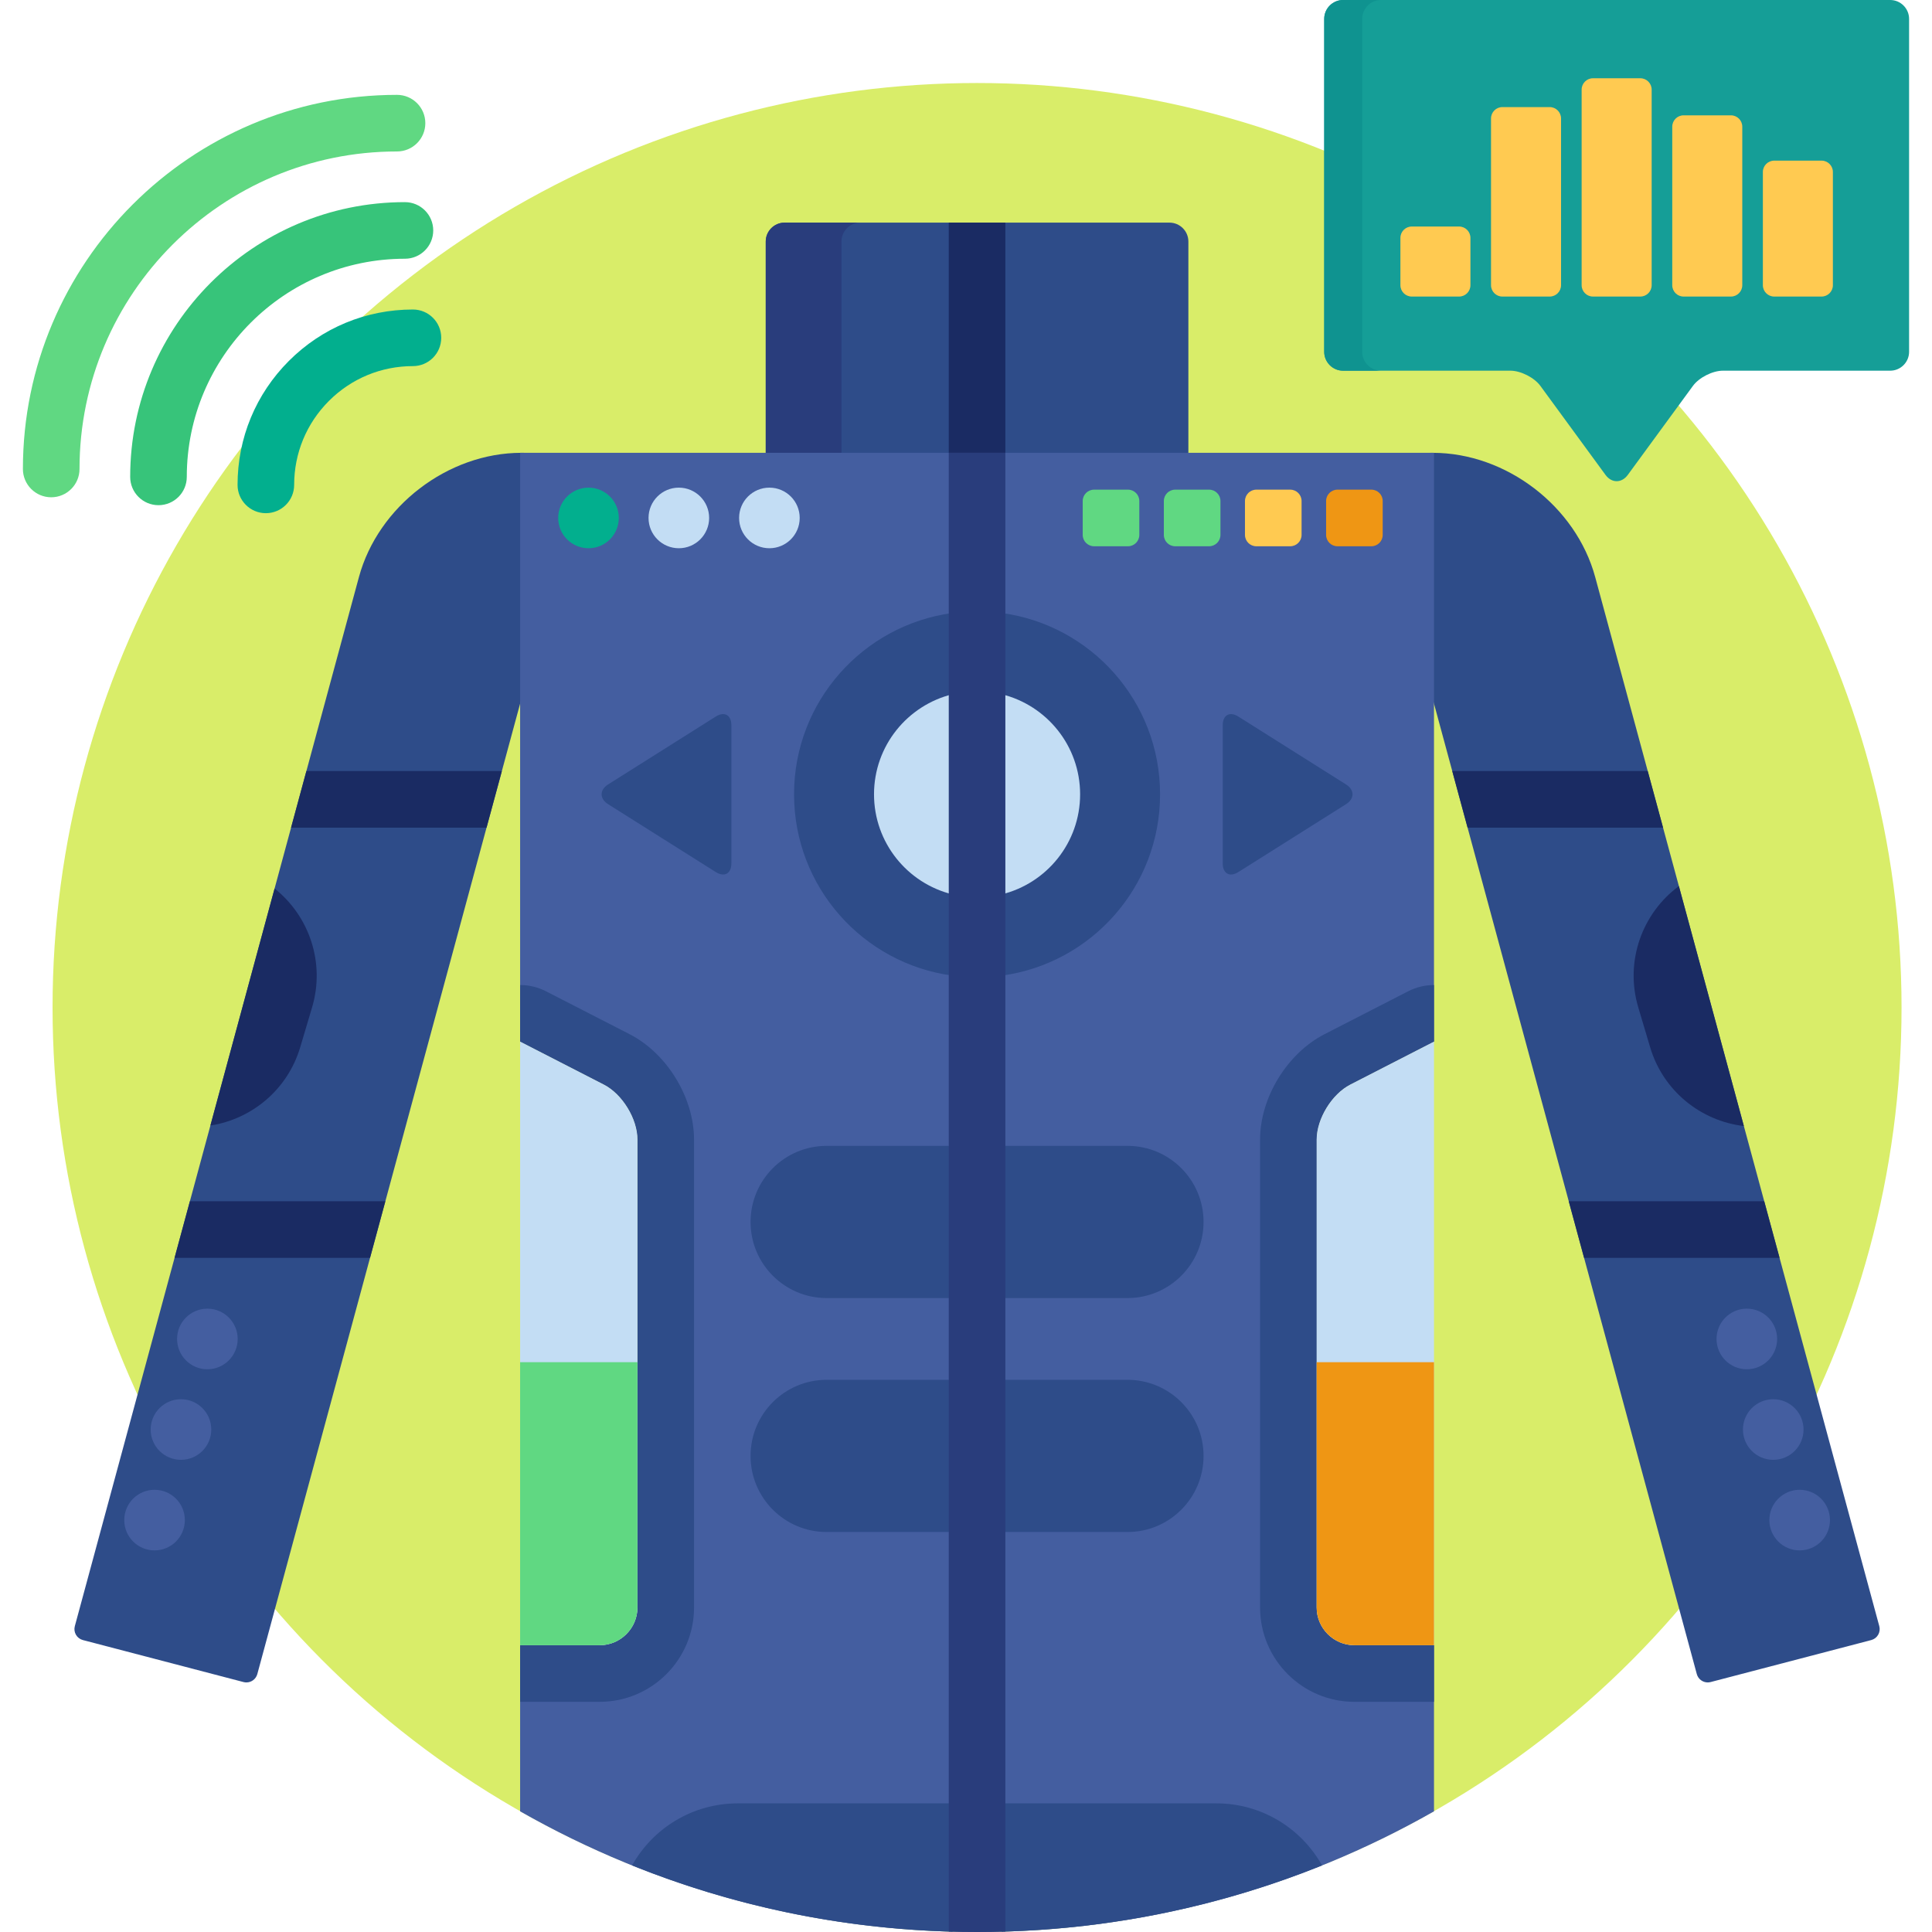 <?xml version="1.0" encoding="iso-8859-1"?>
<!-- Generator: Adobe Illustrator 19.0.0, SVG Export Plug-In . SVG Version: 6.00 Build 0)  -->
<svg version="1.1" id="Capa_1" xmlns="http://www.w3.org/2000/svg" xmlns:xlink="http://www.w3.org/1999/xlink" x="0px" y="0px"
	 viewBox="0 0 512 512" style="enable-background:new 0 0 512 512;" xml:space="preserve">
<circle style="fill:#D9ED69;" cx="258.929" cy="267" r="245"/>
<g>
	<path style="fill:#2E4C89;" d="M498.032,430.948l-75.285-278.004c-5.087-18.781-23.595-32.943-43.052-32.943h-0.67v62.78
		l70.645,260.864c0.361,1.336,1.571,2.216,2.894,2.216c0.251,0,0.506-0.032,0.761-0.098l42.571-11.128
		c0.773-0.202,1.436-0.706,1.837-1.398C498.133,432.544,498.241,431.72,498.032,430.948z"/>
	<path style="fill:#2E4C89;" d="M138.837,120.001h-0.669c-19.457,0-37.966,14.163-43.052,32.944L19.83,430.948
		c-0.21,0.772-0.102,1.596,0.3,2.288c0.401,0.692,1.063,1.196,1.837,1.398l42.571,11.128c0.254,0.066,0.509,0.099,0.761,0.098
		c1.322,0,2.532-0.881,2.894-2.216l70.643-260.864V120.001z"/>
</g>
<g>
	<path style="fill:#1A2B63;" d="M79.562,277.523L82.7,266.98c3.536-11.889-0.78-24.242-9.932-31.513l-17.009,62.806
		C66.68,296.591,76.202,288.818,79.562,277.523z"/>
	<path style="fill:#1A2B63;" d="M444.921,234.827c-9.718,7.171-14.4,19.909-10.758,32.153l3.137,10.543
		c3.466,11.651,13.489,19.557,24.842,20.892L444.921,234.827z"/>
	<polygon style="fill:#1A2B63;" points="436.665,204.34 384.864,204.34 388.927,219.34 440.728,219.34 	"/>
	<polygon style="fill:#1A2B63;" points="467.537,318.34 415.736,318.34 419.799,333.34 471.6,333.34 	"/>
	<polygon style="fill:#1A2B63;" points="46.263,333.34 98.063,333.34 102.125,318.34 50.324,318.34 	"/>
	<polygon style="fill:#1A2B63;" points="77.135,219.34 128.936,219.34 132.998,204.34 81.196,204.34 	"/>
</g>
<g>
	<circle style="fill:#445EA0;" cx="462.929" cy="354.84" r="8.03"/>
	<circle style="fill:#445EA0;" cx="469.929" cy="378.84" r="8.03"/>
	<circle style="fill:#445EA0;" cx="476.929" cy="402.84" r="8.03"/>
	<circle style="fill:#445EA0;" cx="54.958" cy="354.84" r="8.03"/>
	<circle style="fill:#445EA0;" cx="47.958" cy="378.84" r="8.03"/>
	<circle style="fill:#445EA0;" cx="40.958" cy="402.84" r="8.03"/>
</g>
<path style="fill:#2E4C89;" d="M314.931,122V64c0-2.75-2.25-5-5-5h-102c-2.75,0-5,2.25-5,5v58H314.931z"/>
<path style="fill:#293D7C;" d="M227.999,59h-20.068c-2.75,0-5,2.25-5,5v58h20.068V64C222.999,61.25,225.249,59,227.999,59z"/>
<rect x="251.429" y="59" style="fill:#1A2B63;" width="15" height="63"/>
<path style="fill:#60D882;" d="M110.52,27.336c1.356,1.357,2.196,3.232,2.197,5.303c0,4.142-3.358,7.5-7.5,7.5
	c-46.398,0-84.146,37.748-84.146,84.146c0,4.142-3.358,7.499-7.5,7.499c-4.143,0-7.5-3.358-7.501-7.5
	c0.001-54.669,44.478-99.146,99.146-99.146C107.288,25.14,109.163,25.979,110.52,27.336z"/>
<path style="fill:#37C47A;" d="M112.614,55.765c1.357,1.357,2.196,3.232,2.196,5.303c0,4.142-3.357,7.5-7.5,7.5
	c-31.877,0-57.81,25.934-57.81,57.811c0,4.143-3.357,7.5-7.5,7.5s-7.5-3.358-7.5-7.5c0-40.147,32.663-72.811,72.811-72.811
	C109.381,53.568,111.257,54.407,112.614,55.765z"/>
<path style="fill:#02AF8E;" d="M114.735,84.221c1.357,1.357,2.196,3.232,2.195,5.303c0.001,4.143-3.357,7.501-7.5,7.5
	c-8.406,0-16.311,3.274-22.256,9.219c-5.945,5.945-9.219,13.849-9.22,22.256c0.001,4.143-3.357,7.501-7.5,7.5
	c-4.141,0.001-7.5-3.358-7.499-7.499c-0.001-12.415,4.834-24.086,13.611-32.864c8.779-8.779,20.45-13.613,32.864-13.612
	C111.503,82.024,113.378,82.864,114.735,84.221z"/>
<path style="fill:#445EA0;" d="M357.828,287.435l22.197-11.391V120.001H137.837v156.043l22.198,11.391
	c4.893,2.511,8.896,9.065,8.896,14.565v124c0,5.5-4.5,10-10,10h-21.095v44.019C173.555,500.367,214.883,512,258.931,512
	c44.049,0,85.377-11.633,121.095-31.981V436h-21.095c-5.5,0-10-4.5-10-10V302C348.931,296.5,352.935,289.945,357.828,287.435z"/>
<g>
	<path style="fill:#2E4C89;" d="M357.828,287.435l22.197-11.391v-15l0,0c-2.344,0-4.694,0.549-6.848,1.655l-22.196,11.391
		c-9.88,5.069-17.05,16.807-17.05,27.911v124c0,13.785,11.215,25,25,25h21.095v-15h-21.095c-5.5,0-10-4.5-10-10V302
		C348.931,296.5,352.935,289.945,357.828,287.435z"/>
	<path style="fill:#2E4C89;" d="M166.88,274.089l-22.196-11.391c-2.154-1.105-4.504-1.655-6.848-1.655h-0.001v15l22.198,11.391
		c4.893,2.511,8.896,9.065,8.896,14.565v124c0,5.5-4.5,10-10,10h-21.095v15h21.095c13.785,0,25-11.215,25-25V302
		C183.932,290.896,176.76,279.158,166.88,274.089z"/>
	<path style="fill:#2E4C89;" d="M265.431,162.446v96.107c23.71-3.178,42-23.474,42-48.054S289.141,165.624,265.431,162.446z"/>
	<path style="fill:#2E4C89;" d="M252.432,162.446c-23.71,3.178-42,23.474-42,48.054s18.29,44.876,42,48.054V162.446z"/>
</g>
<g>
	<path style="fill:#C3DDF4;" d="M265.431,183.975v53.05c11.943-2.917,20.81-13.683,20.81-26.525S277.374,186.892,265.431,183.975z"
		/>
	<path style="fill:#C3DDF4;" d="M252.432,183.975c-11.943,2.917-20.809,13.683-20.809,26.525s8.867,23.607,20.809,26.525V183.975z"
		/>
</g>
<g>
	<path style="fill:#2E4C89;" d="M252.432,303.664h-33.356c-11.138,0-20.168,9.029-20.168,20.168S207.938,344,219.076,344h33.356
		V303.664z"/>
	<path style="fill:#2E4C89;" d="M298.787,303.664H265.43V344h33.357c11.139,0,20.168-9.029,20.168-20.168
		C318.956,312.693,309.926,303.664,298.787,303.664z"/>
	<path style="fill:#2E4C89;" d="M252.432,365.664h-33.356c-11.138,0-20.168,9.029-20.168,20.168S207.938,406,219.076,406h33.356
		V365.664z"/>
	<path style="fill:#2E4C89;" d="M298.787,365.664H265.43V406h33.357c11.139,0,20.168-9.029,20.168-20.168
		C318.956,374.693,309.926,365.664,298.787,365.664z"/>
	<path style="fill:#2E4C89;" d="M252.432,477.912H195.52c-12.039,0-22.524,6.634-28.014,16.443
		c26.351,10.609,54.967,16.773,84.926,17.555V477.912z"/>
	<path style="fill:#2E4C89;" d="M265.431,511.91c29.96-0.782,58.576-6.946,84.927-17.555c-5.49-9.809-15.975-16.443-28.015-16.443
		h-56.912V511.91z"/>
</g>
<path style="fill:#293D7C;" d="M251.432,511.882c2.491,0.075,4.991,0.118,7.5,0.118c2.51,0,5.009-0.043,7.5-0.118V120.001h-15
	V511.882z"/>
<g>
	<path style="fill:#C3DDF4;" d="M160.035,287.435l-22.198-11.391V436h21.095c5.5,0,10-4.5,10-10V302
		C168.932,296.5,164.928,289.945,160.035,287.435z"/>
	<path style="fill:#C3DDF4;" d="M357.828,287.435l22.197-11.391V436H358.93c-5.5,0-10-4.5-10-10V302
		C348.931,296.5,352.935,289.945,357.828,287.435z"/>
</g>
<g>
	<path style="fill:#2E4C89;" d="M193.822,228.826c0,2.688-1.859,3.713-4.133,2.28l-28.554-18.001c-2.273-1.433-2.273-3.778,0-5.211
		l28.554-18.001c2.273-1.433,4.133-0.407,4.133,2.28V228.826z"/>
	<path style="fill:#2E4C89;" d="M324.039,192.174c0-2.688,1.859-3.713,4.133-2.28l28.554,18.001c2.273,1.433,2.273,3.778,0,5.211
		l-28.554,18.001c-2.273,1.433-4.133,0.407-4.133-2.28L324.039,192.174L324.039,192.174z"/>
</g>
<g>
	<path style="fill:#60D882;" d="M301.931,141.764c0,1.65-1.35,3-3,3h-9c-1.65,0-3-1.35-3-3v-9c0-1.65,1.35-3,3-3h9
		c1.65,0,3,1.35,3,3V141.764z"/>
	<path style="fill:#60D882;" d="M323.431,141.764c0,1.65-1.35,3-3,3h-9c-1.65,0-3-1.35-3-3v-9c0-1.65,1.35-3,3-3h9
		c1.65,0,3,1.35,3,3V141.764z"/>
</g>
<path style="fill:#FFCA51;" d="M344.931,141.764c0,1.65-1.35,3-3,3h-9c-1.65,0-3-1.35-3-3v-9c0-1.65,1.35-3,3-3h9c1.65,0,3,1.35,3,3
	V141.764z"/>
<path style="fill:#EF9614;" d="M366.431,141.764c0,1.65-1.35,3-3,3h-9c-1.65,0-3-1.35-3-3v-9c0-1.65,1.35-3,3-3h9c1.65,0,3,1.35,3,3
	V141.764z"/>
<circle style="fill:#02AF8E;" cx="155.96" cy="137.26" r="8.03"/>
<g>
	<circle style="fill:#C3DDF4;" cx="179.899" cy="137.26" r="8.03"/>
	<circle style="fill:#C3DDF4;" cx="203.899" cy="137.26" r="8.03"/>
</g>
<path style="fill:#159E97;" d="M505.928,5c0-2.75-2.25-5-5-5H355.931c-2.75,0-5,2.25-5,5v88.237c0,2.75,2.25,5,5,5h44.337
	c2.75,0,6.329,1.816,7.953,4.035l17.256,23.584c1.624,2.219,4.281,2.219,5.905,0l17.257-23.584c1.624-2.219,5.203-4.035,7.953-4.035
	h44.337c2.75,0,5-2.25,5-5V5H505.928z"/>
<path style="fill:#0F9390;" d="M360.999,93.237V5c0-2.75,2.25-5,5-5h-10.068c-2.75,0-5,2.25-5,5v88.237c0,2.75,2.25,5,5,5h10.068
	C363.249,98.237,360.999,95.987,360.999,93.237z"/>
<g>
	<path style="fill:#FFCA51;" d="M467.179,75.59c0,1.65,1.35,3,3,3h12.556c1.65,0,3-1.35,3-3V45.57c0-1.65-1.35-3-3-3h-12.556
		c-1.65,0-3,1.35-3,3V75.59z"/>
	<path style="fill:#FFCA51;" d="M443.165,75.59c0,1.65,1.35,3,3,3h12.556c1.65,0,3-1.35,3-3V33.563c0-1.65-1.35-3-3-3h-12.556
		c-1.65,0-3,1.35-3,3V75.59z"/>
	<path style="fill:#FFCA51;" d="M419.151,75.59c0,1.65,1.35,3,3,3h12.556c1.65,0,3-1.35,3-3V23.739c0-1.65-1.35-3-3-3h-12.556
		c-1.65,0-3,1.35-3,3V75.59z"/>
	<path style="fill:#FFCA51;" d="M395.138,75.59c0,1.65,1.35,3,3,3h12.556c1.65,0,3-1.35,3-3V31.38c0-1.65-1.35-3-3-3h-12.556
		c-1.65,0-3,1.35-3,3V75.59z"/>
	<path style="fill:#FFCA51;" d="M371.124,75.59c0,1.65,1.35,3,3,3h12.556c1.65,0,3-1.35,3-3V63.034c0-1.65-1.35-3-3-3h-12.556
		c-1.65,0-3,1.35-3,3V75.59z"/>
</g>
<path style="fill:#60D882;" d="M137.837,361v75h21.095c5.5,0,10-4.5,10-10v-65H137.837z"/>
<path style="fill:#EF9614;" d="M348.931,361v65c0,5.5,4.5,10,10,10h21.095v-75H348.931z"/>
<g>
</g>
<g>
</g>
<g>
</g>
<g>
</g>
<g>
</g>
<g>
</g>
<g>
</g>
<g>
</g>
<g>
</g>
<g>
</g>
<g>
</g>
<g>
</g>
<g>
</g>
<g>
</g>
<g>
</g>
</svg>
